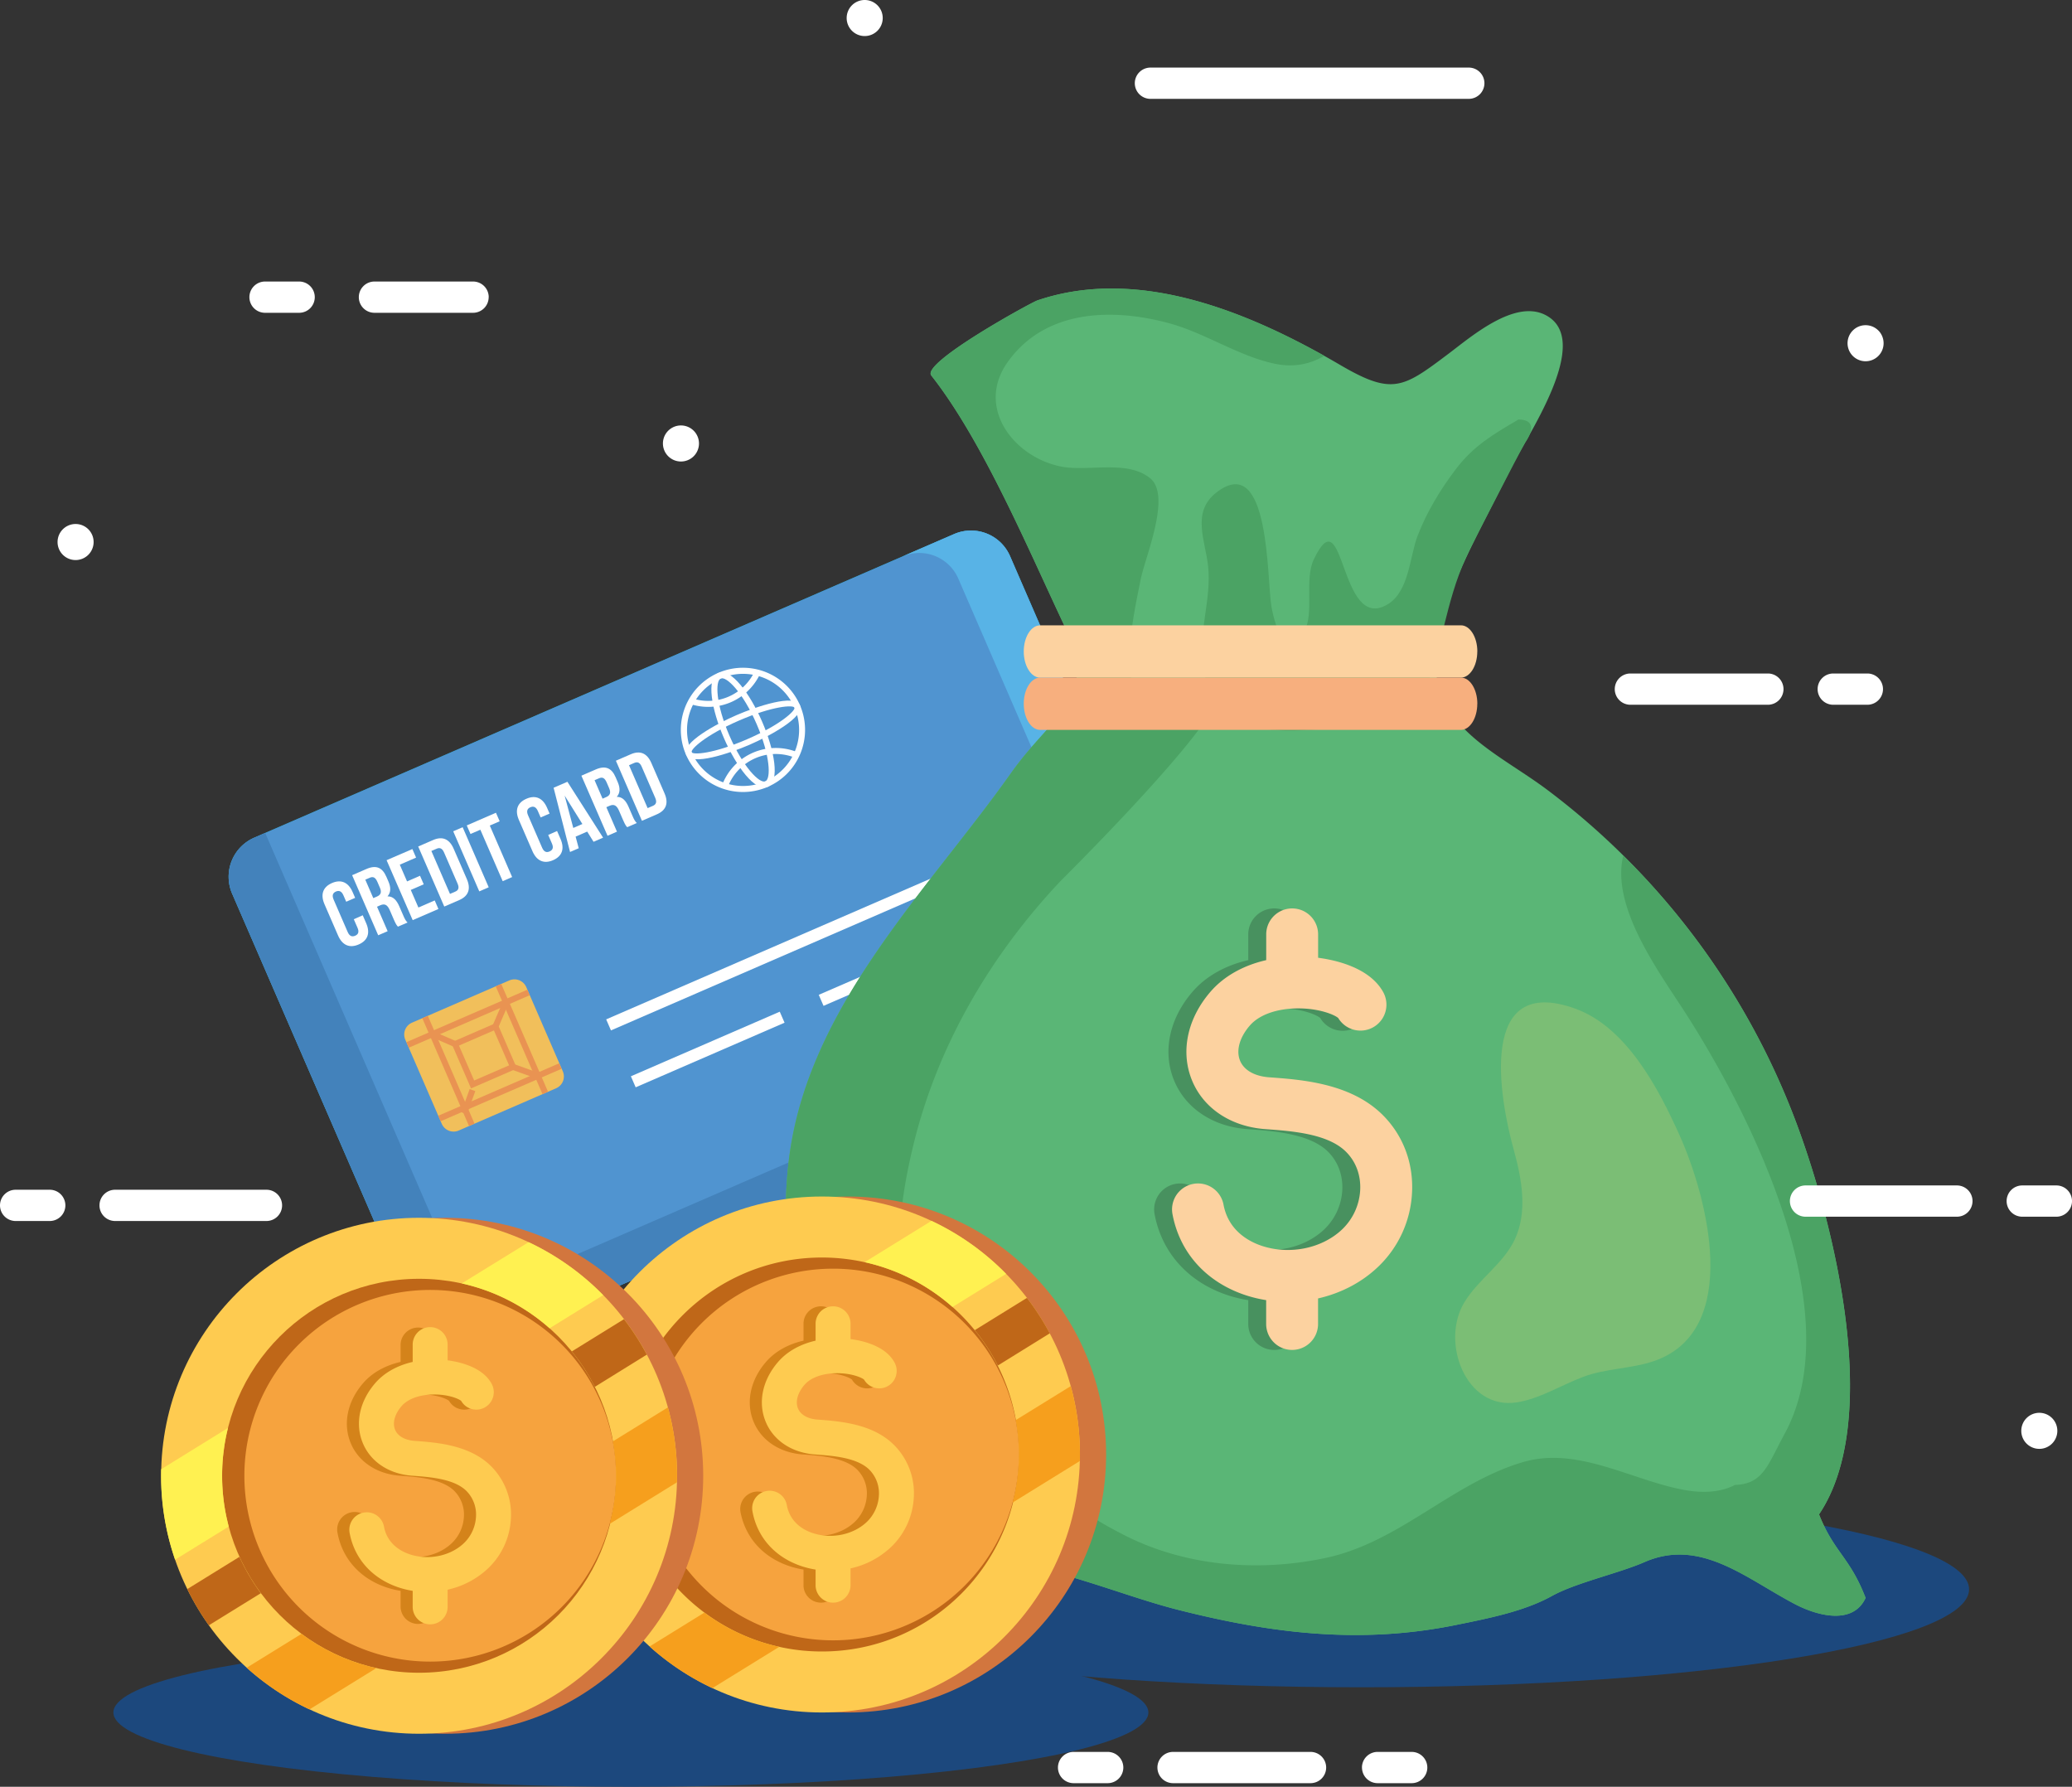 <svg xmlns="http://www.w3.org/2000/svg" viewBox="0 0 1940.2 1673.04"><rect x="0" y="0" width="1940.2" height="1673.04" fill="#333333" stroke="none"/><defs><style>.cls-1{fill:#1c487d;}.cls-2{fill:#00b1c3;}.cls-3{fill:#5094d0;}.cls-4{fill:#58b3e6;}.cls-5{fill:#4382bb;}.cls-6{fill:#fff;}.cls-7{fill:#f1bf5b;}.cls-8{fill:#e99352;}.cls-9{fill:#5ab676;}.cls-10{fill:#4ba364;}.cls-11{fill:#48915f;}.cls-12{fill:#fcd2a0;}.cls-13{fill:#7bbe75;}.cls-14{fill:#f7af7e;}.cls-15{fill:#d2763e;}.cls-16{fill:#fecb50;}.cls-17{fill:#bf6718;}.cls-18{fill:#f6a33e;}.cls-19{fill:#d4831a;}.cls-20{fill:#fff151;}.cls-21{fill:#f69f1d;}</style></defs><title>money</title><g id="Capa_2" data-name="Capa 2"><g id="Capa_1-2" data-name="Capa 1"><path class="cls-1" d="M1843.84,1488.12c0,50.66-254.62,91.74-568.71,91.74s-568.72-41.08-568.72-91.74,254.63-91.73,568.72-91.73S1843.84,1437.46,1843.84,1488.12Z"/><ellipse class="cls-1" cx="590.76" cy="1603.45" rx="484.58" ry="69.58"/><path class="cls-2" d="M1121.4,925.5a39.84,39.84,0,0,1-20.7,52.4L445.4,1262.2A39.87,39.87,0,0,1,393,1241.5L217.39,836.77a39.87,39.87,0,0,1,20.71-52.42L893.41,500.06a39.84,39.84,0,0,1,52.4,20.69Z"/><path class="cls-3" d="M1121.4,925.5a39.84,39.84,0,0,1-20.7,52.4L445.4,1262.2A39.87,39.87,0,0,1,393,1241.5L217.39,836.77a39.87,39.87,0,0,1,20.71-52.42L893.41,500.06a39.84,39.84,0,0,1,52.4,20.69Z"/><path class="cls-4" d="M893.41,500.06l-48.49,21a39.84,39.84,0,0,1,52.41,20.69l175.58,404.73a39.87,39.87,0,0,1-20.69,52.42l48.48-21a39.84,39.84,0,0,0,20.7-52.4L945.81,520.75A39.84,39.84,0,0,0,893.41,500.06Z"/><path class="cls-5" d="M475.16,1202.68a39.85,39.85,0,0,1-52.41-20.7L248.32,779.91l-10.22,4.44a39.87,39.87,0,0,0-20.71,52.42L393,1241.5a39.87,39.87,0,0,0,52.42,20.7l655.3-284.3a39.84,39.84,0,0,0,20.7-52.4l-1.16-2.67Z"/><path class="cls-6" d="M339.66,857l3.25,7.48c3.89,9,1.63,16.1-7.05,19.86s-15.41.57-19.31-8.42l-12.69-29.25c-3.91-9-1.64-16.1,7-19.86s15.42-.58,19.32,8.42l2.38,5.46-8.36,3.63-2.62-6c-1.74-4-4.17-4.77-7-3.55s-3.92,3.53-2.18,7.53l13.17,30.38c1.75,4,4.15,4.7,7,3.48s3.95-3.43,2.21-7.45l-3.49-8Z"/><path class="cls-6" d="M372.62,867.66c-1.1-1.23-1.81-2-3.8-6.55L365,852.27c-2.26-5.22-4.87-6.38-8.88-4.65L353.05,849l9.93,22.9-8.84,3.82-24.41-56.25,13.34-5.79c9.17-4,14.95-1.42,18.72,7.26l1.92,4.43c2.5,5.78,2.29,10.35-.84,13.91,5.22-.07,8.52,3.57,11.06,9.44l3.77,8.67c1.18,2.72,2.14,4.71,3.92,6.41Zm-30.56-44,7.49,17.28,3.47-1.49c3.29-1.44,4.67-3.76,2.71-8.26l-2.39-5.54c-1.75-4-3.88-5.19-7-3.83Z"/><path class="cls-6" d="M381.16,825.3,393.29,820l3.49,8-12.14,5.27,7.15,16.47,15.27-6.63,3.48,8-24.1,10.45L362,805.43,386.14,795l3.49,8-15.27,6.62Z"/><path class="cls-6" d="M391.6,792.6l14-6.07c8.85-3.84,15.32-.82,19.21,8.18l12.35,28.45c3.9,9,1.69,15.79-7.15,19.62l-14,6.06Zm12.33,4.2L421.36,837l5-2.16c2.82-1.21,3.88-3.39,2.13-7.42l-12.69-29.24c-1.74-4-4.06-4.74-6.87-3.52Z"/><path class="cls-6" d="M424.39,778.38l8.83-3.84,24.4,56.25-8.83,3.84Z"/><path class="cls-6" d="M437.07,772.88,464.4,761l3.49,8-9.25,4,20.92,48.22-8.84,3.84L449.8,776.9l-9.24,4Z"/><path class="cls-6" d="M521.64,778.1l3.25,7.47c3.9,9,1.63,16.1-7,19.86s-15.41.57-19.3-8.42l-12.7-29.25c-3.91-9-1.64-16.1,7.05-19.87s15.4-.57,19.31,8.43l2.37,5.46-8.36,3.63-2.62-6c-1.73-4-4.16-4.77-7-3.55s-3.92,3.51-2.18,7.53l13.18,30.38c1.75,4,4.14,4.69,6.95,3.47s4-3.42,2.21-7.46l-3.48-8Z"/><path class="cls-6" d="M564.73,784.32l-8.93,3.88-5.94-9.55L539,783.36l2.91,10.87-8.12,3.51-15.4-60.15L531.32,732Zm-27.91-9.08,8.52-3.7-16.61-26.6Z"/><path class="cls-6" d="M587.31,774.53c-1.12-1.24-1.82-2-3.81-6.56l-3.83-8.83c-2.26-5.23-4.87-6.4-8.89-4.65l-3,1.32,9.93,22.9-8.83,3.85L544.41,726.3l13.35-5.79c9.16-4,15-1.42,18.71,7.26l1.92,4.42c2.51,5.78,2.3,10.36-.84,13.92,5.23-.07,8.52,3.56,11.06,9.43l3.77,8.68c1.18,2.73,2.13,4.7,3.92,6.41Zm-30.56-44,7.49,17.29,3.46-1.51c3.29-1.43,4.67-3.75,2.72-8.25l-2.4-5.55c-1.75-4-3.88-5.19-7-3.82Z"/><path class="cls-6" d="M576.71,712.29l14-6.08c8.84-3.82,15.31-.8,19.21,8.2l12.34,28.44c3.91,9,1.69,15.79-7.15,19.62l-14,6.07ZM589,716.5l17.43,40.17,5-2.16c2.81-1.22,3.87-3.4,2.13-7.42l-12.7-29.25c-1.73-4-4-4.73-6.86-3.52Z"/><rect class="cls-6" x="758.83" y="882.26" width="244.75" height="11.26" transform="translate(-280.58 424.07) rotate(-23.45)"/><rect class="cls-6" x="898.55" y="909.54" width="122.38" height="11.26" transform="translate(-284.94 457.56) rotate(-23.45)"/><polygon class="cls-6" points="734.65 957.59 595.24 1018.09 590.76 1007.76 730.16 947.28 734.65 957.59"/><rect class="cls-6" x="551.85" y="867.11" width="436.53" height="11.26" transform="translate(-283.72 378.59) rotate(-23.45)"/><path class="cls-6" d="M718.93,736.74a58.17,58.17,0,1,1,29.39-28.55A57.81,57.81,0,0,1,718.93,736.74Zm-44-101.45a52.53,52.53,0,0,0-27.27,69.07,52.48,52.48,0,1,0,60.83-71.82A51.84,51.84,0,0,0,674.91,635.29Z"/><path class="cls-6" d="M718.91,736.74c-11.73,5.09-29.5-19.06-41-45.55s-17-56-5.27-61.05,29.49,19.07,41,45.56S730.63,731.66,718.91,736.74Zm-44-101.43c-5.3,2.3-4.75,23.82,8.19,53.64s28.27,44.93,33.57,42.63,4.75-23.81-8.18-53.64S680.2,633,674.9,635.31Z"/><path class="cls-6" d="M701.82,697.36c-18.44,8-54.57,20.22-59.34,9.21s28.83-29.05,47.26-37,54.57-20.21,59.34-9.21S720.25,689.36,701.82,697.36ZM692,674.69c-31.77,13.78-45.48,27-44.35,29.63s20.18,1.65,51.93-12.13,45.48-27,44.34-29.63S723.75,660.91,692,674.69Z"/><path class="cls-6" d="M684.52,657.45a53.74,53.74,0,0,1-37.93,1.81l1.73-5.35a48,48,0,0,0,58.3-25.29l5.09,2.39A53.68,53.68,0,0,1,684.52,657.45Z"/><path class="cls-6" d="M681.44,737.05l-5.26-2a53.73,53.73,0,0,1,70.67-30.66l-2.15,5.21a48.09,48.09,0,0,0-63.26,27.45Z"/><path class="cls-7" d="M527,1003.08A12.06,12.06,0,0,1,520.7,1019l-91.15,39.55a12.07,12.07,0,0,1-15.88-6.27L379.5,973.45a12.07,12.07,0,0,1,6.27-15.88L476.92,918a12.08,12.08,0,0,1,15.88,6.27Z"/><rect class="cls-8" x="417.03" y="947.74" width="5.63" height="110.02" transform="translate(-363.94 249.45) rotate(-23.42)"/><polygon class="cls-8" points="513.16 1022.24 508 1024.47 464.21 923.55 469.37 921.3 513.16 1022.24"/><polygon class="cls-8" points="496.02 931.87 382.82 980.98 380.58 975.8 493.78 926.71 496.02 931.87"/><rect class="cls-8" x="406.47" y="1019.87" width="123.39" height="5.62" transform="translate(-368.36 270.83) rotate(-23.45)"/><path class="cls-8" d="M484.08,1000.44l-43,18.67-18.66-43,43-18.66ZM444,1011.7l32.7-14.18L462.5,964.81,429.79,979Z"/><polygon class="cls-8" points="424.97 980.11 403.78 970.91 406.03 965.75 427.21 974.97 424.97 980.11"/><rect class="cls-8" x="427.09" y="1023.47" width="23.1" height="5.63" transform="matrix(0.34, -0.94, 0.94, 0.34, -675.34, 1094.93)"/><rect class="cls-8" x="456.51" y="946.97" width="24.68" height="5.63" transform="translate(-588.99 1003.6) rotate(-66.64)"/><polygon class="cls-8" points="502.66 1009.96 479.43 1001.63 481.32 996.33 504.56 1004.65 502.66 1009.96"/><path class="cls-9" d="M1301.07,359.71c16.85.4,30.6-9.89,55.58-28.7,20.83-15.69,61-50.48,89.89-36.36,47.29,23.14-18.61,116.13-33.52,147.14-24.44,50.82-62,112.37-68.08,166.81-8,70.95,56.54,95.26,104.4,131.32A694.37,694.37,0,0,1,1685,1059.38c33.36,92.39,77.38,270.72,18.34,358.58,14,35.5,28.9,40,43.59,78.22-11.54,25.16-44.14,17.41-66.57,5.59-45.81-24.12-88.3-62-140.55-39.11-23.69,10.38-64.26,19.3-86.53,31.66-26.23,14.54-59.65,21-89.61,27.12-90.18,18.38-173.39,8-260.76-14.19-59.45-15.06-131.65-48.53-193.63-45.52-68.8,3.33-132.82-13.78-194.87,14.9-23.16,10.7-45.21,37.56-55.87,12.1-10-23.93,15.18-59.75,25.15-79.14,30-58.53,50.73-52.7,54.22-119.14,3.63-69.17-7.52-136.71.83-204.8,17.54-143.18,130-251.57,207.8-361.56,39.69-56.13,82.68-69.79,51.22-136C964,517,920.85,413.49,872,351.56c-9.39-11.92,93.48-68.29,99.34-70.27,96.22-32.68,201.58,12.43,283.88,60.59C1275.52,353.75,1289.09,359.44,1301.07,359.71Z"/><path class="cls-10" d="M1136,663.11c3.74-6.73,12.78-39.75,18-42.42a56.79,56.79,0,0,0-18.56,15.36c-13.58,17.36-47.62,65-68.17,24.38-17.36-34.32-6.29-82.27.94-118.32,4.11-20.48,28.75-77.86,8.93-94.19-21.32-17.56-57.31-6.26-82.62-10.9-44.48-8.18-81.68-55.15-50.75-98.29,34.94-48.75,97.1-50.6,150.73-36.14,33.86,9.14,64.59,30.49,98.45,37.83,18.28,4,33.83.6,47.13-7.25-79.83-44.64-178.28-82.57-268.66-51.88-5.86,2-108.73,58.35-99.34,70.27C920.85,413.49,964,517,997.74,588.12c31.46,66.18-11.53,79.84-51.22,136-77.81,110-190.26,218.38-207.8,361.56-8.35,68.09,2.8,135.63-.83,204.8-3.49,66.44-24.19,60.61-54.22,119.14-10,19.39-35.17,55.21-25.15,79.14,10.66,25.46,32.71-1.4,55.87-12.1,62.05-28.68,126.07-11.57,194.87-14.9,62-3,134.18,30.46,193.63,45.52,87.37,22.15,170.58,32.57,260.76,14.19,30-6.12,63.38-12.58,89.61-27.12,22.27-12.36,62.84-21.28,86.53-31.66,52.25-22.91,94.74,15,140.55,39.11,22.43,11.82,55,19.57,66.57-5.59-14.69-38.25-29.59-42.72-43.59-78.22,59-87.86,15-266.19-18.34-358.58A694.72,694.72,0,0,0,1520,801.17c-11.86,48.28,34.14,109.79,58.23,147.29,61.25,95.34,154.54,280.61,92.84,394.13-16,29.45-19.93,46.87-46.49,47.81-12.3,6.44-28.11,8-46.22,4.89-49.81-8.68-100.62-41.51-152.36-26.24-66.56,19.63-115.33,75-184.87,89.75-63.7,13.47-132.73,7.79-191-22.75-22.65-11.87-47.28-25.6-60.52-48.55-12.93-22.45-18.06-49.35-32.93-70.63-17.6-25.19-46.12-25.31-69.24-42.46-16.45-12.21-29.13-26-35.71-45.82-16.44-49.56-8.56-106.43,3.47-156.15,22.61-93.56,72.48-178.3,138.35-248C993.56,824.47,1110.78,708.36,1136,663.11Z"/><path class="cls-11" d="M1279.1,1045.16c-29.79-30.82-76.56-34.21-107.51-36.45-13.61-1-23.53-6.64-27.21-15.52-3.92-9.47-.52-21.79,9.12-32.92,8.51-9.82,24.34-15.66,43.44-16.06,21.06-.43,36.06,6,39.35,9a24.31,24.31,0,0,0,42.34-23.88c-12.65-23.46-45.24-30.48-61.17-32.54v-21.9a24.3,24.3,0,1,0-48.6,0V899c-21.18,4.85-39.44,14.88-52.1,29.51-21.94,25.33-28.4,56.49-17.29,83.32,10.82,26.11,36.47,43.09,68.62,45.41,25,1.8,59.19,4.27,76.05,21.74,8.95,9.25,13.48,21.84,12.77,35.43a55.06,55.06,0,0,1-16.56,36.38c-18.58,17.93-48.64,24.35-74.8,16-11.65-3.71-31.92-13.71-36.62-38.83a24.3,24.3,0,0,0-47.78,8.94c6.83,36.48,32.21,64.26,69.61,76.21a124.76,124.76,0,0,0,18.1,4.27v22.31a24.3,24.3,0,1,0,48.6,0v-23.91c21.22-4.81,41-14.91,56.63-30a102.79,102.79,0,0,0,31.36-68.82C1306.87,1089.7,1297.51,1064.21,1279.1,1045.16Z"/><path class="cls-12" d="M1295.91,1045.16c-29.79-30.82-76.55-34.21-107.51-36.45-13.61-1-23.53-6.64-27.2-15.52-3.93-9.47-.52-21.79,9.11-32.92,8.51-9.82,24.33-15.66,43.44-16.06,21.06-.43,36.06,6,39.35,9a24.31,24.31,0,0,0,42.33-23.88c-12.64-23.47-45.23-30.48-61.16-32.54v-21.9a24.3,24.3,0,0,0-48.6,0V899c-21.19,4.85-39.44,14.88-52.11,29.51-21.93,25.33-28.39,56.49-17.28,83.32,10.82,26.11,36.47,43.09,68.62,45.41,25,1.8,59.19,4.27,76,21.74,9,9.25,13.48,21.84,12.76,35.43a55,55,0,0,1-16.55,36.37c-18.57,17.94-48.64,24.35-74.8,16-11.66-3.71-31.91-13.71-36.62-38.83a24.3,24.3,0,0,0-47.78,8.94c6.84,36.48,32.21,64.26,69.61,76.21a125.07,125.07,0,0,0,18.1,4.27v22.31a24.3,24.3,0,0,0,48.6,0v-23.91c21.23-4.81,41-14.91,56.63-30a102.73,102.73,0,0,0,31.35-68.83C1323.68,1089.68,1314.32,1064.21,1295.91,1045.16Z"/><path class="cls-13" d="M1417.57,1077c7.29,26.28,13.23,57.94.64,84-11,22.84-34,36.86-47.08,58.55-22.4,37.12,1.32,100.56,48.75,93.6,21.41-3.16,41.64-16,62.44-23.89,21.16-8.07,45.06-7.53,66.25-14.78,83.19-28.43,50-154,24.16-211.5-19.6-43.67-49.64-101.07-97.45-118.47C1383.44,911.15,1403.8,1027.45,1417.57,1077Z"/><path class="cls-10" d="M1383.32,500.61s35.93-70.22,44.75-86.09c0,0,16.28-21.43-6.2-21.72-23.1,13.59-41.91,24.36-58.8,46.68-14.25,18.82-27,39.75-35.62,62.17-7.44,19.24-7.83,52-28,64.17-45.81,27.62-39.91-103.68-69.23-42-9,18.88.66,50.18-8.86,67.22-16,28.55-27-1.65-30.8-23.12-4.41-25-1.11-145.86-51.51-106.8-23.81,18.47-10.21,45.34-7.75,69.34,3.15,30.73-9.06,60.61-5.08,91.16,7.25,55.71,46.64,64.52,95,62.09,40-2,103.82-7.17,118-50.29,14.47-44.12,17.42-83.47,41.53-127.64"/><path class="cls-12" d="M1383.32,610c0,13.52-6.89,24.49-15.37,24.49H974c-8.49,0-15.37-11-15.37-24.49h0c0-13.53,6.88-24.5,15.37-24.5h394c8.48,0,15.37,11,15.37,24.5Z"/><path class="cls-14" d="M1383.32,658.94c0,13.53-6.89,24.49-15.37,24.49H974c-8.49,0-15.37-11-15.37-24.49h0c0-13.52,6.88-24.49,15.37-24.49h394c8.48,0,15.37,11,15.37,24.49Z"/><path class="cls-15" d="M1035.76,1361.9c0,133.4-108.15,241.55-241.56,241.55S552.65,1495.3,552.65,1361.9,660.8,1120.34,794.2,1120.34,1035.76,1228.49,1035.76,1361.9Z"/><path class="cls-16" d="M1011.23,1361.9c0,133.4-108.15,241.55-241.56,241.55S528.12,1495.3,528.12,1361.9s108.15-241.56,241.55-241.56S1011.23,1228.49,1011.23,1361.9Z"/><path class="cls-17" d="M954.11,1361.9c0,101.85-82.57,184.44-184.44,184.44s-184.43-82.59-184.43-184.44,82.57-184.44,184.43-184.44A184.44,184.44,0,0,1,954.11,1361.9Z"/><path class="cls-18" d="M954.11,1361.9a174,174,0,1,1-174-174A174,174,0,0,1,954.11,1361.9Z"/><path class="cls-19" d="M826.62,1353.76c-20-20.75-51.54-23-72.39-24.53-9.16-.67-15.84-4.48-18.32-10.46-2.64-6.38-.35-14.68,6.14-22.16,5.73-6.61,16.39-10.55,29.25-10.81,14.18-.3,24.28,4,26.5,6a16.36,16.36,0,0,0,28.5-16.07c-8.51-15.8-30.46-20.52-41.18-21.9V1239.1a16.37,16.37,0,0,0-32.73,0v16.2c-14.26,3.28-26.55,10-35.08,19.88-14.76,17.07-19.11,38-11.63,56.11,7.28,17.58,24.55,29,46.19,30.57,16.83,1.22,39.85,2.88,51.21,14.64a31.49,31.49,0,0,1,8.6,23.86,37.17,37.17,0,0,1-11.15,24.5c-12.51,12.06-32.75,16.39-50.37,10.76-7.84-2.51-21.48-9.24-24.65-26.16a16.37,16.37,0,0,0-32.17,6c4.6,24.56,21.68,43.26,46.87,51.3a83.82,83.82,0,0,0,12.18,2.89v15a16.37,16.37,0,0,0,32.73,0v-16.1a80.29,80.29,0,0,0,38.13-20.18,69.18,69.18,0,0,0,21.11-46.35A63.85,63.85,0,0,0,826.62,1353.76Z"/><path class="cls-16" d="M837.94,1353.76c-20.06-20.75-51.55-23-72.39-24.55-9.16-.66-15.84-4.46-18.32-10.44-2.64-6.38-.34-14.68,6.14-22.16,5.73-6.61,16.39-10.55,29.25-10.81,14.18-.3,24.28,4,26.49,6a16.36,16.36,0,0,0,28.5-16.07c-8.5-15.8-30.45-20.52-41.17-21.9V1239.1a16.37,16.37,0,0,0-32.73,0v16.2c-14.26,3.28-26.55,10-35.08,19.88-14.77,17.07-19.12,38-11.63,56.11,7.28,17.58,24.55,29,46.2,30.57,16.81,1.22,39.84,2.88,51.2,14.63a31.44,31.44,0,0,1,8.59,23.87,37.07,37.07,0,0,1-11.14,24.5c-12.51,12.06-32.75,16.38-50.37,10.76-7.85-2.51-21.49-9.24-24.66-26.16a16.36,16.36,0,1,0-32.16,6c4.6,24.56,21.68,43.25,46.86,51.3a84.26,84.26,0,0,0,12.19,2.89v15a16.37,16.37,0,0,0,32.73,0v-16.1a80.29,80.29,0,0,0,38.13-20.18,69.22,69.22,0,0,0,21.11-46.35A63.85,63.85,0,0,0,837.94,1353.76Z"/><path class="cls-20" d="M591.45,1409.48l-50.21,31a240.12,240.12,0,0,1-13.13-78.59c0-2.06,0-4.07.09-6.07l62.51-38.67a185.62,185.62,0,0,0,.74,92.34Z"/><path class="cls-20" d="M942.1,1192.78l-50.17,31a183.8,183.8,0,0,0-82.24-42l62.56-38.63A240.9,240.9,0,0,1,942.1,1192.78Z"/><path class="cls-17" d="M621.52,1471.84l-48.67,30.06a237.55,237.55,0,0,1-20.2-33.89l48.85-30.21A187.92,187.92,0,0,0,621.52,1471.84Z"/><path class="cls-17" d="M983,1248.46l-48.67,30.15a182.43,182.43,0,0,0-21.55-33.14l48.85-30.2A239.73,239.73,0,0,1,983,1248.46Z"/><path class="cls-21" d="M729.7,1542l-62.6,38.66a239.4,239.4,0,0,1-58.81-39l51.28-31.7A184.08,184.08,0,0,0,729.7,1542Z"/><path class="cls-21" d="M1011.24,1361.88c0,2.07,0,4.12-.09,6.13l-62.93,38.9a174.86,174.86,0,0,0,2.9-77.2l51.52-31.83A240.83,240.83,0,0,1,1011.24,1361.88Z"/><path class="cls-15" d="M658.48,1381.81c0,133.41-108.15,241.56-241.55,241.56s-241.56-108.15-241.56-241.56,108.15-241.55,241.56-241.55S658.48,1248.41,658.48,1381.81Z"/><path class="cls-16" d="M634,1381.81c0,133.41-108.15,241.56-241.56,241.56s-241.55-108.15-241.55-241.56S259,1140.26,392.39,1140.26,634,1248.41,634,1381.81Z"/><path class="cls-17" d="M576.83,1381.81c0,101.86-82.58,184.44-184.44,184.44S208,1483.67,208,1381.81s82.58-184.43,184.43-184.43S576.83,1280,576.83,1381.81Z"/><path class="cls-18" d="M576.83,1381.81a174,174,0,1,1-174-174A174,174,0,0,1,576.83,1381.81Z"/><path class="cls-19" d="M449.34,1373.68c-20-20.76-51.54-23-72.38-24.54-9.17-.66-15.85-4.47-18.32-10.45-2.64-6.39-.35-14.67,6.14-22.16,5.72-6.61,16.38-10.55,29.24-10.82,14.19-.29,24.28,4,26.5,6a16.36,16.36,0,0,0,28.5-16.07c-8.51-15.8-30.46-20.52-41.18-21.91V1259a16.37,16.37,0,0,0-32.73,0v16.21c-14.25,3.28-26.55,10-35.07,19.87-14.77,17.06-19.12,38-11.64,56.11,7.28,17.58,24.55,29,46.2,30.58,16.82,1.2,39.85,2.87,51.2,14.63a31.49,31.49,0,0,1,8.6,23.85,37.09,37.09,0,0,1-11.15,24.5c-12.51,12.07-32.75,16.4-50.36,10.77-7.85-2.5-21.49-9.24-24.66-26.15a16.36,16.36,0,1,0-32.16,6c4.59,24.56,21.68,43.26,46.86,51.3a84.48,84.48,0,0,0,12.18,2.9v15a16.37,16.37,0,0,0,32.73,0v-16.09A80.49,80.49,0,0,0,446,1468.33,69.2,69.2,0,0,0,467.08,1422,63.86,63.86,0,0,0,449.34,1373.68Z"/><path class="cls-16" d="M460.66,1373.68c-20.05-20.76-51.54-23-72.38-24.54-9.17-.66-15.85-4.47-18.33-10.45-2.64-6.39-.34-14.67,6.14-22.16,5.73-6.62,16.39-10.55,29.25-10.82,14.18-.29,24.28,4,26.5,6a16.36,16.36,0,0,0,28.5-16.07c-8.51-15.8-30.46-20.52-41.18-21.91V1259a16.36,16.36,0,0,0-32.72,0v16.21c-14.26,3.28-26.56,10-35.09,19.87-14.76,17.06-19.12,38-11.63,56.11,7.28,17.58,24.55,29,46.19,30.56,16.82,1.22,39.86,2.89,51.21,14.65a31.41,31.41,0,0,1,8.59,23.85,37,37,0,0,1-11.14,24.5c-12.51,12.07-32.75,16.4-50.36,10.77-7.85-2.5-21.5-9.24-24.66-26.15a16.36,16.36,0,1,0-32.17,6c4.6,24.55,21.68,43.25,46.87,51.3a85.31,85.31,0,0,0,12.19,2.9v15a16.36,16.36,0,1,0,32.72,0v-16.09a80.42,80.42,0,0,0,38.13-20.2A69.15,69.15,0,0,0,478.4,1422,63.86,63.86,0,0,0,460.66,1373.68Z"/><path class="cls-20" d="M214.18,1429.39l-50.22,31a240.12,240.12,0,0,1-13.13-78.59c0-2,0-4.07.09-6.08l62.51-38.66a185.43,185.43,0,0,0,.75,92.33Z"/><path class="cls-20" d="M564.82,1212.7l-50.16,31a184,184,0,0,0-82.25-42L495,1163.1A240.87,240.87,0,0,1,564.82,1212.7Z"/><path class="cls-17" d="M244.24,1491.77l-48.67,30.06a238.21,238.21,0,0,1-20.2-33.9l48.86-30.21A187.72,187.72,0,0,0,244.24,1491.77Z"/><path class="cls-17" d="M605.68,1268.38,557,1298.54a181.82,181.82,0,0,0-21.55-33.15l48.85-30.21A239.84,239.84,0,0,1,605.68,1268.38Z"/><path class="cls-21" d="M352.43,1561.89l-62.61,38.67a240.19,240.19,0,0,1-58.81-39l51.29-31.7A184.09,184.09,0,0,0,352.43,1561.89Z"/><path class="cls-21" d="M634,1381.8c0,2.06,0,4.12-.09,6.12l-62.93,38.9a174.77,174.77,0,0,0,2.9-77.18l51.52-31.84A240.83,240.83,0,0,1,634,1381.8Z"/><path class="cls-6" d="M1390,77.92a14.65,14.65,0,0,1-14.64,14.64h-298.1a14.64,14.64,0,0,1-14.64-14.64h0a14.64,14.64,0,0,1,14.64-14.63h298.1A14.64,14.64,0,0,1,1390,77.92Z"/><path class="cls-6" d="M93.15,1128.59A14.63,14.63,0,0,1,107.79,1114H249.52a14.64,14.64,0,0,1,14.63,14.63h0a14.64,14.64,0,0,1-14.63,14.64H107.79a14.63,14.63,0,0,1-14.64-14.64Z"/><path class="cls-6" d="M0,1128.59A14.64,14.64,0,0,1,14.64,1114H46.58a14.63,14.63,0,0,1,14.63,14.63h0a14.63,14.63,0,0,1-14.63,14.64H14.64A14.64,14.64,0,0,1,0,1128.59Z"/><path class="cls-6" d="M1847.05,1124.61a14.63,14.63,0,0,1-14.64,14.63H1690.69a14.63,14.63,0,0,1-14.64-14.63h0a14.63,14.63,0,0,1,14.64-14.64h141.72a14.63,14.63,0,0,1,14.64,14.64Z"/><path class="cls-6" d="M1940.2,1124.61a14.63,14.63,0,0,1-14.64,14.63h-31.94a14.63,14.63,0,0,1-14.64-14.63h0a14.64,14.64,0,0,1,14.64-14.64h31.94a14.64,14.64,0,0,1,14.64,14.64Z"/><path class="cls-6" d="M1670.05,645.25a14.63,14.63,0,0,1-14.63,14.64H1526.69a14.63,14.63,0,0,1-14.64-14.64h0a14.63,14.63,0,0,1,14.64-14.63h128.73a14.62,14.62,0,0,1,14.63,14.63Z"/><path class="cls-6" d="M1763.21,645.25a14.63,14.63,0,0,1-14.64,14.64h-31.94A14.63,14.63,0,0,1,1702,645.25h0a14.63,14.63,0,0,1,14.63-14.63h31.94a14.63,14.63,0,0,1,14.64,14.63Z"/><path class="cls-6" d="M1083.8,1655a14.62,14.62,0,0,1,14.63-14.63h128.73A14.63,14.63,0,0,1,1241.8,1655h0a14.63,14.63,0,0,1-14.64,14.64H1098.43A14.63,14.63,0,0,1,1083.8,1655Z"/><path class="cls-6" d="M990.66,1655a14.62,14.62,0,0,1,14.63-14.63h31.93a14.64,14.64,0,0,1,14.65,14.63h0a14.65,14.65,0,0,1-14.65,14.64h-31.93A14.63,14.63,0,0,1,990.66,1655Z"/><path class="cls-6" d="M1275.32,1655a14.63,14.63,0,0,1,14.64-14.63h31.94a14.64,14.64,0,0,1,14.63,14.63h0a14.64,14.64,0,0,1-14.63,14.64H1290a14.63,14.63,0,0,1-14.64-14.64Z"/><path class="cls-6" d="M294.75,278.24a14.63,14.63,0,0,1-14.64,14.64H248.17a14.63,14.63,0,0,1-14.63-14.64h0a14.63,14.63,0,0,1,14.63-14.63h31.94a14.63,14.63,0,0,1,14.64,14.63Z"/><path class="cls-6" d="M457.58,278.24A14.63,14.63,0,0,1,443,292.88h-92.3A14.63,14.63,0,0,1,336,278.24h0a14.63,14.63,0,0,1,14.64-14.63H443a14.62,14.62,0,0,1,14.63,14.63Z"/><path class="cls-6" d="M1763.79,321.37a16.88,16.88,0,1,1-16.87-16.88A16.87,16.87,0,0,1,1763.79,321.37Z"/><path class="cls-6" d="M87.66,507.52a16.88,16.88,0,1,1-16.87-16.88A16.87,16.87,0,0,1,87.66,507.52Z"/><path class="cls-6" d="M654.52,415.23a16.88,16.88,0,1,1-16.88-16.87A16.89,16.89,0,0,1,654.52,415.23Z"/><path class="cls-6" d="M826.57,16.88A16.88,16.88,0,1,1,809.7,0,16.87,16.87,0,0,1,826.57,16.88Z"/><path class="cls-6" d="M1926.47,1339.74a16.88,16.88,0,1,1-16.88-16.88A16.88,16.88,0,0,1,1926.47,1339.74Z"/></g></g></svg>